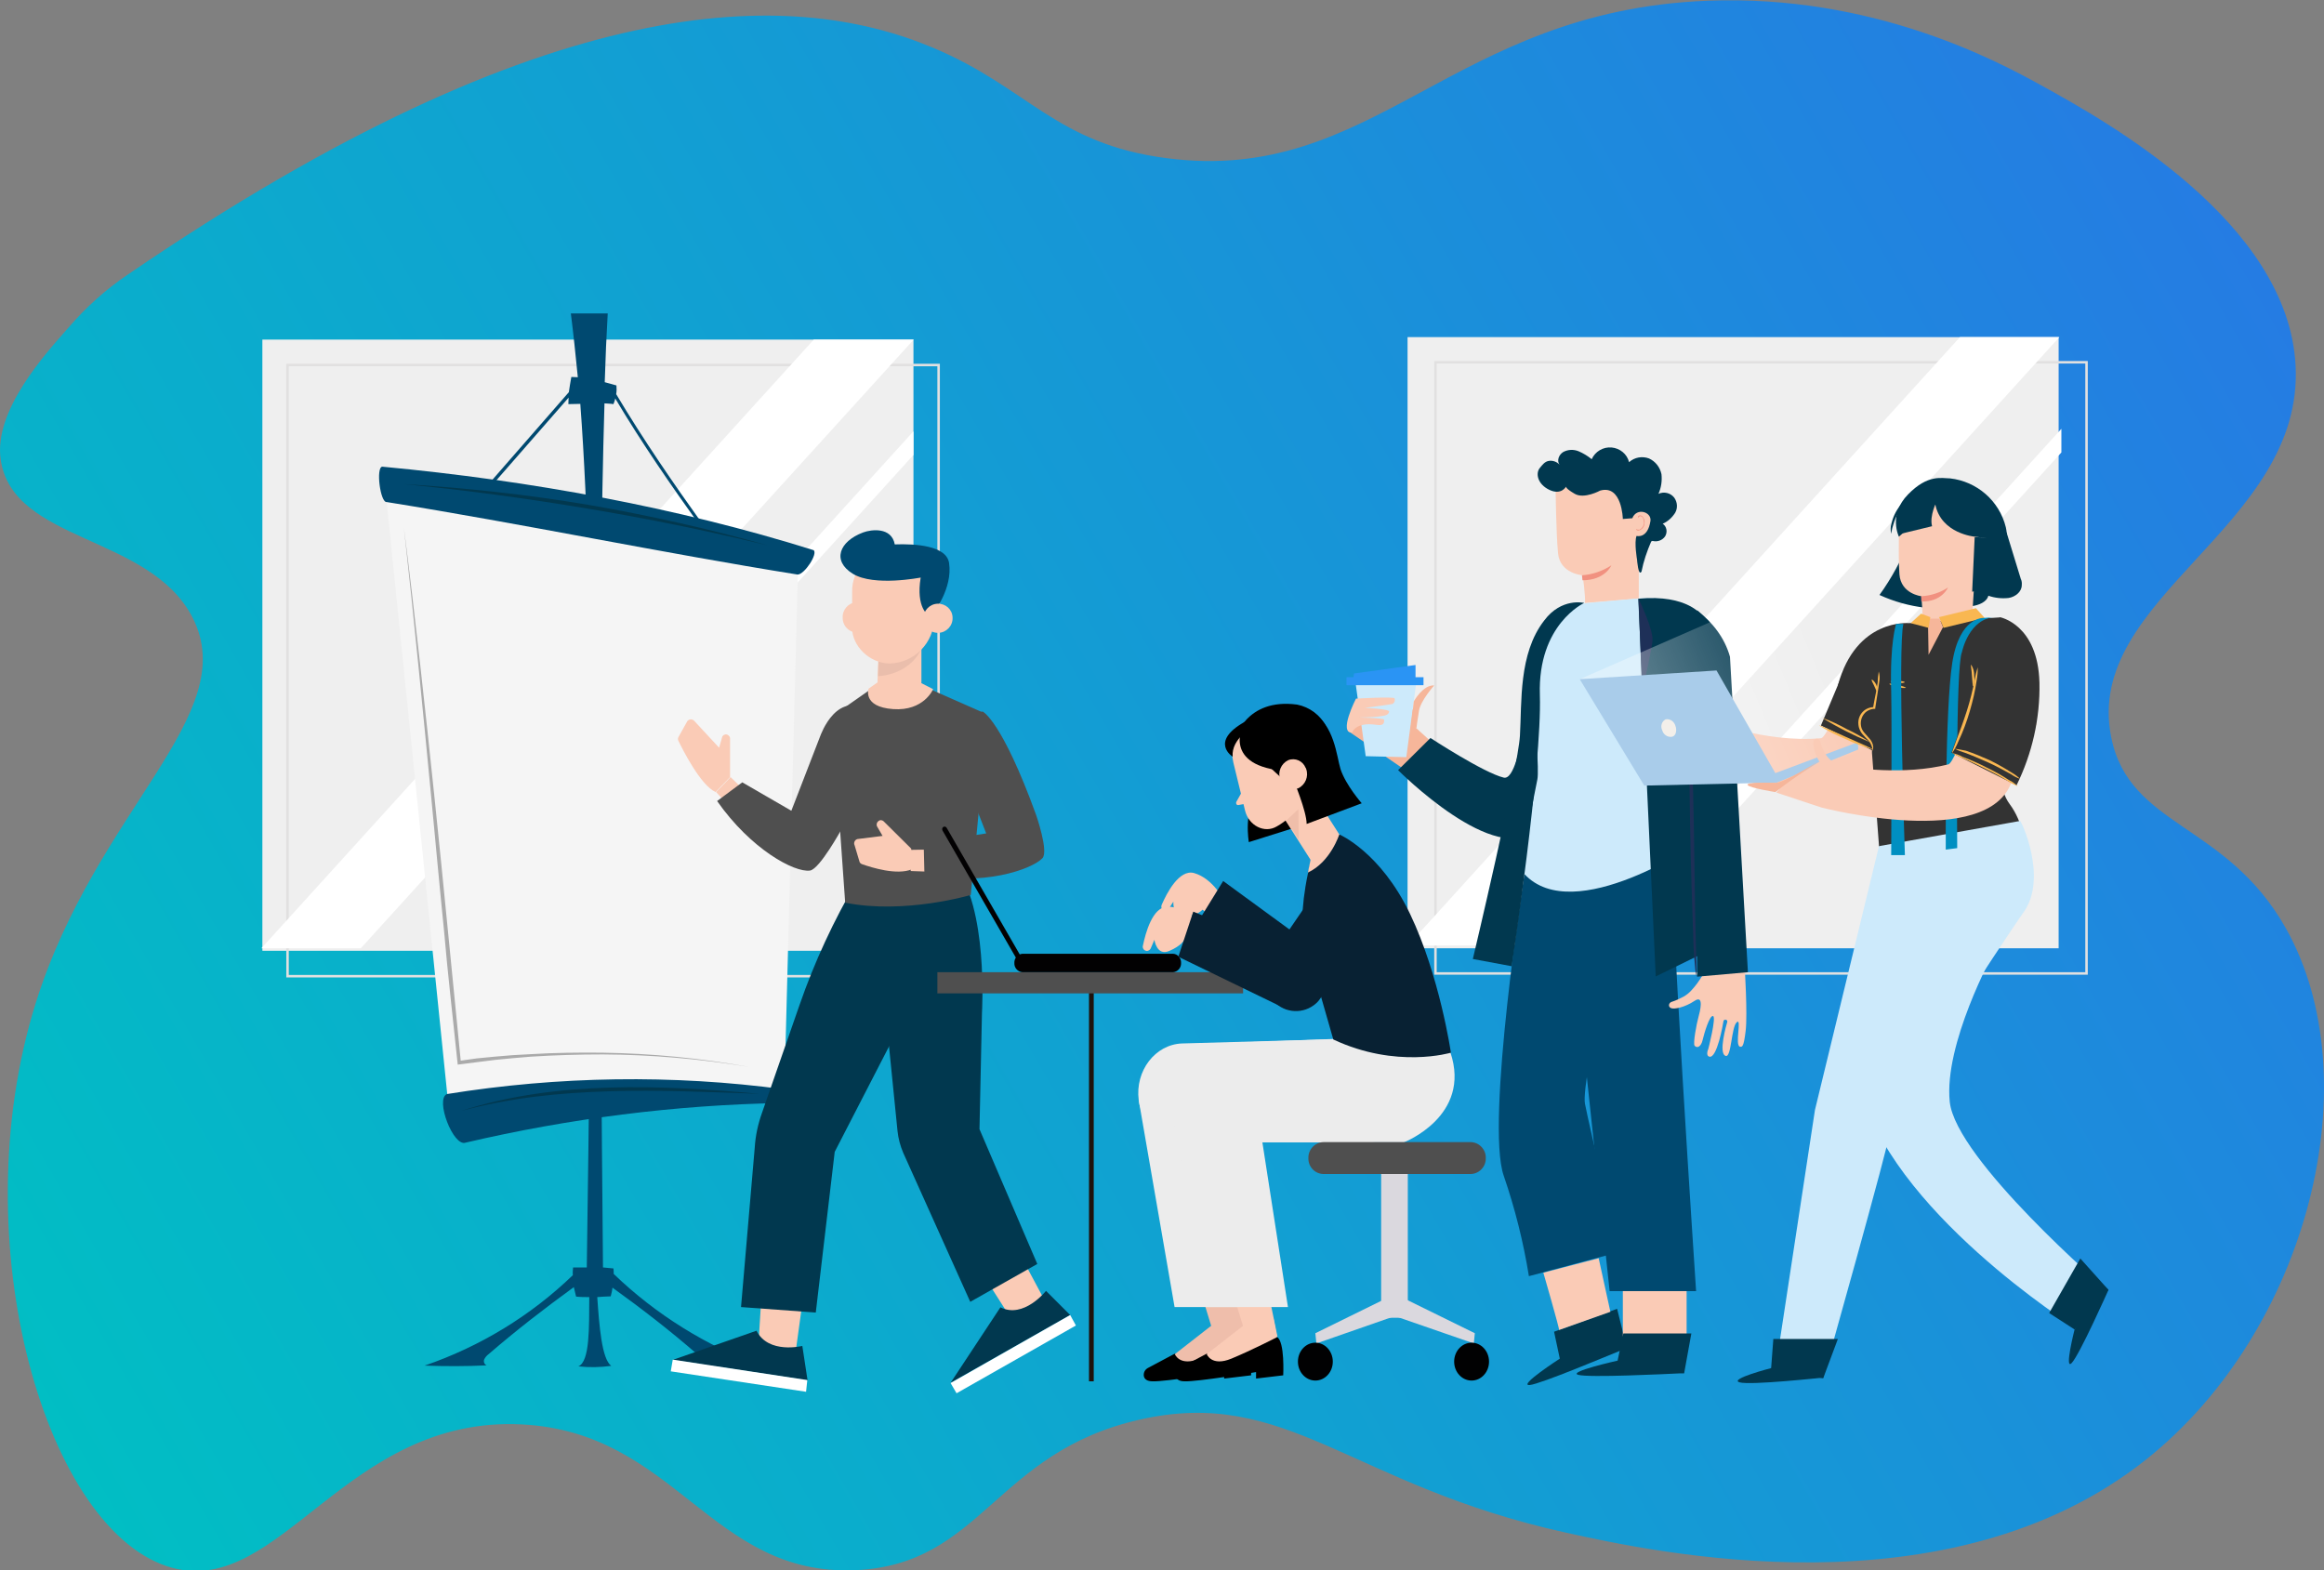 <?xml version="1.0" encoding="utf-8"?>
<!-- Generator: Adobe Illustrator 22.0.1, SVG Export Plug-In . SVG Version: 6.00 Build 0)  -->
<svg version="1.1" id="Layer_1" xmlns="http://www.w3.org/2000/svg" xmlns:xlink="http://www.w3.org/1999/xlink" x="0px" y="0px"
	 viewBox="0 0 932.7 630.2" style="enable-background:new 0 0 932.7 630.2;" xml:space="preserve">
<rect x="0" y="0" width="932.7" height="630.2" fill="#808080" stroke="none"/>
<style type="text/css">
	.st0{fill:url(#SVGID_1_);}
	.st1{fill:#EFEFEF;}
	.st2{fill:none;stroke:#E1E0E0;stroke-miterlimit:10;}
	.st3{fill:#FFFFFF;}
	.st4{fill:#004970;}
	.st5{fill:#F5F5F5;}
	.st6{fill:#AAAAAA;}
	.st7{fill:#01384F;}
	.st8{fill:#FACBB6;}
	.st9{fill:none;stroke:#B66050;stroke-width:0.7;stroke-linecap:round;stroke-linejoin:round;}
	.st10{fill:#4F4F4F;}
	.st11{fill:#4F4F4F;stroke:#2A94F4;stroke-width:0.7;stroke-miterlimit:10;}
	.st12{fill:none;stroke:#2A94F4;stroke-width:0.7;stroke-miterlimit:10;}
	.st13{fill:#EABEAC;}
	.st14{fill:none;stroke:#000000;stroke-width:0.46;stroke-linecap:round;stroke-linejoin:round;}
	.st15{fill:none;stroke:#1F120C;stroke-width:1.91;stroke-miterlimit:10;}
	.st16{fill:#020102;}
	.st17{fill:#ECECEC;}
	.st18{fill:#EFBEAB;}
	.st19{fill:#DAD8DE;}
	.st20{fill:#010102;}
	.st21{fill:#ECA646;}
	.st22{fill:#082133;}
	.st23{fill:#EFBEAA;}
	.st24{fill:none;stroke:#000000;stroke-width:0.48;stroke-linecap:round;stroke-linejoin:round;}
	.st25{fill:#F6B69A;}
	.st26{fill:#CDEAFB;}
	.st27{fill:#2A94F4;}
	.st28{fill:#F19180;}
	.st29{fill:#1E3058;}
	.st30{fill:#333333;}
	.st31{opacity:0.34;fill:url(#SVGID_2_);enable-background:new    ;}
	.st32{fill:#A9CCEA;}
	.st33{fill:#FCD286;}
	.st34{fill:#F9B751;}
	.st35{fill:none;stroke:#FFEBD4;stroke-width:0.1;stroke-miterlimit:10;}
	.st36{fill:#F3EFEA;}
	.st37{fill:#008FC1;}
</style>
<title>group-presentation-5</title>
<g id="Layer_3">
	
		<linearGradient id="SVGID_1_" gradientUnits="userSpaceOnUse" x1="62.782" y1="-127.094" x2="931.81" y2="374.639" gradientTransform="matrix(1 0 0 -1 -32.72 466.19)">
		<stop  offset="0" style="stop-color:#01BEC4"/>
		<stop  offset="1" style="stop-color:#257CE3"/>
	</linearGradient>
	<path class="st0" d="M51.3,110.2C220.7-5.6,317.1-4.9,374.3,19.1c38.5,16.1,49.2,38.6,94,44.4c83.4,10.8,114-59.2,217-63.2
		c66.4-2.6,116.1,24.1,134,34c26.1,14.4,99,54.8,102,112.4c3.4,65-85.4,92.9-74,149.2c7.3,36.2,46,34.1,70,76.5
		c34.4,60.8,9.2,161.5-56,213.4c-79.5,63.2-197.7,37.1-233,29.3c-86.5-19.1-111.8-58.8-171-45.3c-58.1,13.2-63.2,58.2-114,60.4
		c-58.1,2.5-72.1-55.5-134-58.5c-70.2-3.5-96.7,69.1-140,57.6c-50.5-13.4-85-130.5-55-226.6c24.4-77.9,83-115.7,63-154.8
		c-17.1-33.4-72-30-77-63.3c-3-19.8,18.1-42.8,27-52.9C34.4,123.4,42.4,116.2,51.3,110.2z"/>
</g>
<g id="Layer_1_1_">
	<rect x="105.3" y="136.3" class="st1" width="261.3" height="245.3"/>
	<rect x="115.4" y="146.5" class="st2" width="261.3" height="245.3"/>
	<polygon class="st3" points="144.8,380.6 104.9,380.6 326.6,136.3 366.7,136.3 	"/>
	<polygon class="st3" points="366.6,173.1 366.6,182.6 186,381.6 177.4,381.6 	"/>
	<rect x="564.9" y="135.3" class="st1" width="261.3" height="245.3"/>
	<rect x="576.1" y="145.4" class="st2" width="261.3" height="245.3"/>
	<polygon class="st3" points="604.9,379.5 565,379.5 786.6,135.3 826.5,135.3 	"/>
	<polygon class="st3" points="827.3,172.1 827.3,181.6 646.7,380.6 638.1,380.6 	"/>
	<path class="st4" d="M246.3,511.3c0-0.7,0-1.5-0.1-2.2l-4.2-0.4c-1.2-132.1-2-260.2,0.6-346.8c1.2,0.1,2.5,0.1,3.6,0.3
		c0.3-0.8,0.6-1.5,0.7-2.3c10.7,18,22.7,35.3,34.1,51.2l1-0.7c-11.6-16.2-23.8-33.9-34.7-52.2c0.2-1.2,0.2-2.3,0.1-3.5
		c-1.5-0.4-3.1-0.9-4.7-1.3c0.3-9.8,0.7-19,1.2-27.6h-14.8c1,7.9,1.9,16.5,2.8,25.6c-0.9,0-1.8-0.1-2.6-0.1c-0.4,2-0.7,4.1-1,6.1
		l0,0l-32.3,37l1,0.9l31.2-35.7c0,0.9-0.1,1.8-0.1,2.6c1.6,0,3.2-0.1,4.8-0.1c6.4,85.9,4.4,214.6,2.6,346.6H230
		c-0.1,1-0.2,2-0.1,3.1c-16.9,16.3-37.3,28.7-59.5,36.3c8.2,0.3,16.7,0.3,24.9-0.1c-0.9-0.4-1.3-1.4-1-2.3c0.4-0.9,1-1.6,1.8-2.2
		c11-9.5,22.5-18.4,34.2-26.9c0.3,1.3,0.6,2.6,0.9,3.8c1.8,0.2,3.5,0.2,5.3,0.2c-0.1,12,0.3,25.9-4.4,27.8c4.4,0.5,8.8,0.4,13.2-0.2
		c-3.8-2.8-4.8-16.1-5.6-27.6c1.8-0.2,3.5-0.2,5.4-0.3c0.3-1.2,0.6-2.3,0.7-3.5c11.8,8.5,23.3,17.4,34.2,26.9
		c0.8,0.6,1.4,1.3,1.8,2.2c0.3,0.9-0.1,1.9-1,2.3c8.2,0.4,16.7,0.4,24.9,0.2C283.4,540.1,263.2,527.6,246.3,511.3z"/>
	<path class="st5" d="M155.2,201.5l24.3,237.7l135.3-1.9l5.4-206.8C265.9,217,210.8,207.3,155.2,201.5z"/>
	<path class="st4" d="M326.5,220.8c1.9,1.3-3.6,9.8-6.4,9.8c-55-8.8-110-20.3-164.9-29.1c-2.6,0.3-4.4-13.9-1.8-14.2
		C213.1,192.9,271.9,203.7,326.5,220.8z M186.9,458.6c41.5-9.7,84-15.1,126.6-15.9c1.9,0,2.8-5.1,1.2-5.5
		c-44.9-6-90.5-5.3-135.3,1.9C174.5,441,181.9,460.5,186.9,458.6z"/>
	<path class="st6" d="M300.5,428.2c-19.4-3.2-39-4.9-58.6-5c-9.6,0-19.3,0.3-28.8,0.9l-7.2,0.6l-7.2,0.7l-7.2,0.9l-7.8,1
		c-1-9.1-1.9-18.1-2.9-27.2s-1.8-17.7-2.6-26.6c-1.8-17.7-3.4-35.4-5.1-53.2c-3.4-35.5-6.9-71.5-11-108.5c4.7,37,8.6,73,12.3,108.5
		s7,70.3,10.5,105.4l6.4-0.9l7.2-0.7l7.2-0.6l7.2-0.4c9.6-0.6,19.3-0.7,28.9-0.6C261.5,422.8,281.1,424.7,300.5,428.2z"/>
	<path class="st7" d="M308.1,218.9c-24.7-6-48.5-10.8-72.5-14.8s-48-7.3-73.4-9.8c24.7,1.5,49.4,4.2,73.8,8.3
		C260.3,206.8,284.4,212.2,308.1,218.9z"/>
	<path class="st7" d="M304.8,439c-20.8-0.7-40.5-1.6-60.3-1s-39.5,2.5-59.5,7.9c19.9-6.4,39.9-8.8,59.7-9.4S284.3,437.2,304.8,439z"
		/>
	<polygon class="st8" points="304.3,541.1 306.8,500.5 324.3,506.4 318.6,547.8 303.6,542.5 	"/>
	<path class="st7" d="M322,540.2c0,0-13.6,3.4-18.4-6.1l-33.6,11.7l54.1,8.2L322,540.2z"/>
	<polygon class="st3" points="269.2,550.4 323.5,558.6 324,553.9 270,545.7 	"/>
	<path class="st7" d="M344.8,351l-0.9,2.6c-9.3,15.8-17,32.4-23,49.7l-15.1,43.4c-1.6,4.5-2.6,9.1-2.9,13.9l-5.5,64l30,2.2l7.6-64.5
		l35.4-68.7l-1.9-40.2L344.8,351z"/>
	<polygon class="st8" points="406.2,529.9 384.6,496 402,489.7 421.6,526.3 406.5,531.5 	"/>
	<path class="st7" d="M419.8,518.1c0,0-8.9,11.3-18.3,6.6l-20,30.3l48-27.2L419.8,518.1z"/>
	<polygon class="st3" points="383.9,559.2 431.8,532 429.5,527.8 381.5,555.1 	"/>
	<path class="st7" d="M353.7,389.2l6.5,64.7c0.3,3,1.1,6,2.3,8.8l26.9,59.8l26.9-15.2l-23.2-54.1l1-46.8c0,0,2.6-42.7-11.1-58.9
		l-25.8,4.2L353.7,389.2z"/>
	<polygon class="st8" points="293.2,311.9 305.9,324.2 300.8,332.5 287.4,317.9 	"/>
	<path class="st8" d="M293,311.9v-15.5c0-0.8-0.6-1.4-1.3-1.6l0,0c-0.8-0.2-1.7,0.3-1.9,1.1l0,0l-1.2,4.2l-10-10.8
		c-0.7-0.7-1.8-0.8-2.5-0.1c-0.2,0.1-0.3,0.3-0.4,0.5l-3.4,6.1c-0.3,0.5-0.3,1.1,0,1.6c1.8,3.7,8.9,17.8,14.9,20.5L293,311.9z"/>
	<path class="st9" d="M281.4,308.4"/>
	<path class="st9" d="M285.6,300.2"/>
	<path class="st10" d="M350.5,286.3c0,0,3.4,7.6-12.7,46.4c0,0-8.8,16.1-12.7,16.7c-6.3,0.9-23.8-8.6-37.3-27.9l10.1-7.5l19.7,11.4
		l11.6-30C329.3,295.3,336,275.4,350.5,286.3z"/>
	<path class="st11" d="M322,334.2"/>
	<path class="st11" d="M317.8,325.2"/>
	<path class="st10" d="M366.9,273.8l26.5,11.7c1.8,0.9,3,2.8,2.8,4.8l-6.6,68.9c0,0-26.6,7.9-50.4,3.1l-5-70.9
		c-0.3-2.1,0.4-4.2,2-5.5l17-11.9L366.9,273.8z"/>
	<path class="st12" d="M337.6,332.7"/>
	<path class="st12" d="M339,291.8"/>
	<polygon class="st8" points="365.4,341.1 383,340.8 385.4,350.3 365.5,349.6 	"/>
	<path class="st8" d="M365.7,340.6l-11.1-11c-0.6-0.5-1.4-0.6-2-0.1l0,0c-0.7,0.5-1,1.4-0.6,2.2l2.2,3.8l-9.6,1.2
		c-1,0-1.8,0.8-1.8,1.8c0,0.2,0,0.4,0.1,0.5l2,6.7c0.1,0.6,0.6,1,1.2,1.2c3.8,1.3,13.8,4.5,19.9,2L365.7,340.6z"/>
	<path class="st10" d="M394.4,285.6c0,0,7.6,3.4,21.4,41.4c0,0,5.1,14.6,2.6,17.4c-4.1,4.5-24.6,11.7-47.4,6.3l-0.3-12.4l25.1-3.8
		l-11.3-29C384.6,305.6,376.4,286.9,394.4,285.6z"/>
	<path class="st11" d="M395.8,334.5"/>
	<path class="st11" d="M388.7,353.3"/>
	<path class="st8" d="M349.9,247.6c0.2,3.2-2.2,6-5.4,6.3h-0.2c-3.3,0.1-6.1-2.5-6.1-5.9c-0.2-3.2,2.2-6,5.4-6.3h0.2
		C347.1,241.7,349.8,244.3,349.9,247.6z"/>
	<path class="st8" d="M352.6,261.9l-0.4,11c-0.1,5.1,2.8,7.9,7.6,7.9l0,0c4.1,0.1,10.1-2.8,10-7.2v-18.3L352.6,261.9z"/>
	<path class="st13" d="M352.4,271.4c0,0,14.3-0.3,18.3-13.5c1.3-4.1-18,2.3-18,2.3L352.4,271.4z"/>
	<path class="st8" d="M357,266.3L357,266.3c-8.2-0.1-15-7.2-15-14.1v-14.7c-0.2-8.6,6.5-15.8,15.1-16.3l0,0
		c8.7-0.4,17.5,6.5,17.9,15.4l-0.1,11.5C374.9,258,366.9,266.1,357,266.3z"/>
	<path class="st14" d="M356.5,254.6"/>
	<path class="st14" d="M349.5,254"/>
	<path class="st4" d="M346.4,213.7c3.2-1.2,11.4-2.3,12.7,4.8c8-0.3,20.8,0.4,21.8,7.5c1.5,10.2-6.3,20-6.3,20l-2,0.9
		c0,0-5.1-2.9-3.1-15.1c0,0-18.7,3.7-27.2-1.5S336.8,217.3,346.4,213.7z"/>
	<path class="st8" d="M382.3,248c0.1,3.2-2.5,5.9-5.7,6c-3.2,0.1-5.9-2.5-6-5.7c-0.1-3.2,2.5-5.9,5.7-6c3.2-0.1,5.9,2.3,6,5.5
		c0,0,0,0,0,0V248z"/>
	<path class="st8" d="M353,273.3l-4.4,3.1c0,0-2.6,7.3,9.8,8.2s16.1-8,16.1-8l-8.8-4.5L353,273.3z"/>
	<line class="st15" x1="438" y1="394.4" x2="438" y2="554.4"/>
	<rect x="376.2" y="390.2" class="st10" width="122.7" height="8.5"/>
	<path class="st16" d="M410.3,390.2h60.5c1.9-0.2,3.3-1.8,3.2-3.7l0,0c0.1-1.9-1.3-3.6-3.2-3.7h-60.5c-1.9,0.2-3.3,1.8-3.2,3.7l0,0
		C407,388.4,408.4,390,410.3,390.2z"/>
	<path class="st16" d="M409.9,387.1c0.2,0,0.3,0,0.4-0.2c0.5-0.3,0.6-1,0.3-1.5l-30.7-53.2c-0.3-0.4-0.8-0.6-1.3-0.3c0,0,0,0,0,0
		l0,0c-0.5,0.3-0.6,1-0.3,1.5l30.7,53.2C409.2,387,409.5,387.1,409.9,387.1z"/>
	<path class="st17" d="M538.1,417l-63.7,1.8c-10.8,0.4-18.9,11-17.4,22.7l0,0c1.3,9.7,9.1,17,18,17h75.9c0,0,27.3-10.5,18.7-36.1
		L538.1,417z"/>
	<path d="M471.3,543.4l-10.7,5.7c-1.2,0.7-1.8,2-1.5,3.4c0.3,1,1.2,1.9,3.5,1.9c5.3,0.2,28.7-3.7,28.7-3.7v2.6l10.8-1.3
		c0,0,0.7-13.5-2.5-15.4L471.3,543.4z"/>
	<path class="st18" d="M488.8,530l-17.3,13.5c0,0,1.9,5.1,10,1.8c8.1-3.4,18.3-8.6,18.3-8.6l-1.5-8L488.8,530z"/>
	<polygon class="st18" points="500.1,536.5 489.7,485.9 472.5,487.7 486.9,534.8 	"/>
	<polygon class="st17" points="457,441.5 471.4,524.6 504.3,524.6 491.6,442.8 	"/>
	<path class="st17" d="M535,417l-48.1,1.8c-10.8,0.4-18.9,11-17.4,22.7l0,0c1.3,9.7,9.1,17,18,17h75.9c0,0,27.3-10.5,18.7-36.1
		L535,417z"/>
	<path d="M484.1,543.4l-10.7,5.7c-1.2,0.7-1.8,2-1.5,3.4c0.3,1,1.2,1.9,3.5,1.9c5.3,0.2,28.7-3.7,28.7-3.7v2.6L515,552
		c0,0,0.7-13.5-2.5-15.4L484.1,543.4z"/>
	<path class="st8" d="M501.6,530l-17.3,13.5c0,0,1.9,5.1,9.9,1.8s18.3-8.6,18.3-8.6l-1.5-8L501.6,530z"/>
	<polygon class="st8" points="512.7,536.5 502.3,485.9 485,487.7 499.7,534.8 	"/>
	<polygon class="st17" points="469.7,441.5 484,524.6 516.9,524.6 504.2,442.8 	"/>
	<rect x="554.3" y="467" class="st19" width="10.7" height="61.9"/>
	<polygon class="st19" points="562.4,520.6 591.9,535.1 591.5,539.2 560.6,528.5 	"/>
	<polygon class="st19" points="557.4,520.6 527.9,535.1 528.3,539.2 559,528.5 	"/>
	<ellipse class="st20" cx="590.6" cy="546.5" rx="7" ry="7.6"/>
	<ellipse class="st20" cx="527.9" cy="546.5" rx="7" ry="7.6"/>
	<path class="st10" d="M531.1,471.2h59.2c3.4-0.1,6.1-3,6-6.4c0,0,0,0,0,0l0,0c0.1-3.4-2.6-6.3-6-6.4c0,0,0,0,0,0h-59.2
		c-3.4,0.1-6.1,3-6,6.4c0,0,0,0,0,0l0,0C525,468.2,527.6,471.1,531.1,471.2C531.1,471.2,531.1,471.2,531.1,471.2L531.1,471.2z"/>
	<path class="st21" d="M538.6,342.9l-25.3,37c-3.8,5.6-3.3,13,1.3,18l0,0c4.5,4.8,12,5.1,16.9,0.7c0,0,0,0,0,0
		c0.8-0.7,1.4-1.5,2-2.4l22.7-33.2L538.6,342.9z"/>
	<path class="st8" d="M491.5,361.8c0,0-4.5-9.2-12.3-11.4c-6-1.6-11,8.2-12.9,12.6c-0.5,1-0.1,2.1,0.9,2.6h0.1l0,0
		c0.6,0.1,1.2-0.1,1.6-0.6l2-3.1c0,0-0.4,6.6,4.8,6s6.9-2.8,6.9-2.8l5.8,4.4L491.5,361.8z"/>
	<polygon class="st22" points="527.7,380.5 490.9,353.6 481.1,369.5 519.1,401.3 	"/>
	<path class="st22" d="M537.5,334.9c0,0,16.5,7,28.4,31.9s16.4,55.7,16.4,55.7s-21.9,6.6-47.2-5.3l-8.9-31c0,0-7.9-9.9,0-41.1
		L537.5,334.9z"/>
	<path class="st8" d="M482.8,371.7c0,0-6.3-7.8-14.2-7.8c-6.1,0-8.9,10.8-9.9,15.6c-0.3,0.9,0.3,1.9,1.2,2.1c0,0,0,0,0,0l0.4,0.1
		l0,0c0.6-0.1,1.2-0.4,1.5-1l1.5-3.5c0,0,0.9,6.6,5.9,4.5s6.1-4.5,6.1-4.5l6.6,2.6L482.8,371.7z"/>
	<polygon class="st22" points="520.6,382.9 478.9,365.9 472.9,384 516.6,405.2 	"/>
	<path class="st22" d="M535.3,347L510,384c-3.8,5.6-3.3,13,1.3,18l0,0c4.5,4.8,12,5.1,16.9,0.7c0.8-0.7,1.4-1.5,2-2.4l22.7-33.2
		L535.3,347z"/>
	<path d="M516,317.9l-11.1,0.4c-6,6.7-3.7,19.7-3.7,19.7l18.1-5.7L516,317.9z"/>
	<polygon class="st8" points="514.7,327.4 526.1,345.3 537.5,334.9 520.9,308.9 	"/>
	<polygon class="st23" points="521.2,336.9 521.1,324.8 516.2,329.3 	"/>
	<path class="st8" d="M500.1,291.2c0,0-7.6,4-5.1,14.9c0,0,1.9,7.9,4.7,19.3c1.5,6,7.8,9.2,12.7,6.3c3.6-2,6.6-4.8,8.9-8.2l3.4-6.1
		c7.3-16.4-8-34.1-23.4-26.8C500.9,290.9,500.5,291.1,500.1,291.2z"/>
	<path class="st8" d="M498.9,317l-2.7,4.8c-0.3,0.7,0.1,1.5,0.9,1.3l3.7-0.7L498.9,317z"/>
	<path class="st24" d="M503.2,323.5"/>
	<path class="st24" d="M500.4,325.5"/>
	<path d="M515.9,307.3c0,0-2.3-27.6-20.3-10.5c0,0,4.2-16.8,25-14c5,1,9.3,4.2,11.6,8.8c3.1,6.9,1,14.2-1.9,27.5l-9.4-6.6
		C519.4,310.5,517.7,308.8,515.9,307.3z"/>
	<path d="M520.6,297.5l-1.3,12.1c-29.2-0.7-20.6-18.1-20.6-18.1S518.4,277.7,520.6,297.5z"/>
	<polygon points="508.4,306.8 513.8,311.8 516.6,303.2 	"/>
	<path d="M502.9,291.8c0,0-8.8,4.5-8.2,11.9c0,0-9.4-5.9,4.7-13.9C507.7,285,502.9,291.8,502.9,291.8z"/>
	<path d="M519.1,313c0,0,5.3,12.6,5.3,17.7l22.1-8.3c0,0-6.4-7.3-8.5-13.7c-1.6-5.1-2.3-17.8-12-23.5l0.4,16.8L519.1,313z"/>
	<path class="st8" d="M524.2,308.6c1.1,3-0.3,6.4-3.2,7.8c-2.9,1-6.1-0.4-7.1-3.3c0,0,0,0,0,0c0-0.1-0.1-0.1-0.1-0.2
		c-1.1-3,0.3-6.4,3.2-7.8c2.8-1.1,5.9,0.3,7,3.1C524.1,308.3,524.2,308.4,524.2,308.6z"/>
	<path class="st24" d="M519.5,307.8"/>
	<path class="st24" d="M517.2,312.7"/>
	<path class="st8" d="M537.5,334.9c0,0-3.5,11.1-12.6,15.3l2.6-12.4L537.5,334.9z"/>
	<path class="st25" d="M557.8,279.5l9.7,5.6l-0.7,5.7l7.6,6.9l-10.1,11.6l-23.4-16c0,0,6.3-19.9,7.8-19.5
		C550.1,274.5,557.8,279.5,557.8,279.5z"/>
	<polygon class="st26" points="544,273.9 548.1,303.5 564.4,303.9 568.4,273.9 	"/>
	<polyline class="st27" points="540.4,275 571.3,275 571.3,271.8 568.1,271.8 568.1,266.9 543.4,270.3 543.2,271.8 540.4,271.8 
		540.4,275 	"/>
	<path class="st8" d="M542.7,294c-5.7,0.4,1.5-13.6,1.5-13.6s15.3-0.9,15.5-0.1c0.3,0.9-0.1,2-1.1,2.3c0,0,0,0,0,0h-0.1
		c-1.2,0.3-10.8,1.5-10.8,1.5s9.9,0.4,9.8,1.5c-0.3,1.5-1.5,1.6-4.4,2c-2.5,0.3-8,0.4-8,0.4s10.5,0.1,10.4,0.9s0.4,2.6-3.2,2
		C543.8,289.7,542.7,294,542.7,294z"/>
	<path class="st25" d="M567.4,281.5c0,0,3.7-6.7,8.2-6.4c0,0-5.4,6-6.1,10.1c-0.7,4.1-1,6.9-1,6.9h-2.3L567.4,281.5z"/>
	<path class="st4" d="M611.8,350.8c0,0-15.7,99.9-8.3,121.1c4.5,13.1,7.9,26.6,10.1,40.3l36.3-9.7c0,0-12-50-13.8-59.5
		s16.8-87.6,16.8-87.6L611.8,350.8z"/>
	<path class="st4" d="M628.9,357.6L646,518.2h34.7c0,0-11.3-169.9-9.2-171.4C673.5,345.4,628.9,357.6,628.9,357.6z"/>
	<path class="st7" d="M615.2,260.2c0,0-3.7,53.8-11.7,51.9c-8-1.9-29.4-15.9-29.4-15.9l-13,12.9c0,0,39.6,39.9,55.9,23.5
		C633.4,316.3,615.2,260.2,615.2,260.2z"/>
	<path class="st7" d="M626,545.3l-2.3-10.8l25.3-9.2l4,16.1l-1.5,0.2c-5.7,2.3-33.2,13.9-37.6,14.3C609,556.3,626,545.3,626,545.3z"
		/>
	<path class="st8" d="M686.1,387.7l-2.8,3.7c-1.3,2.2-2.8,4.3-4.5,6.1c-0.9,1-1.9,1.8-3.1,2.5c-1.5,0.8-3,1.5-4.5,2
		c-1.5,0.3-1.9,2-0.6,2.6c1.3,0.6,5.6-0.3,9.5-2.9c3.9-2.6,2.2,4.2,1.5,6.7c-0.7,2.5-2.2,10.4-1.5,11.3c1,1.2,2.6,0.4,3.2-2.2
		s2.8-10.1,4.2-9.7s-1.9,13.2-1.9,13.2s-1.2,2.6,0.4,3.1c3.1,0.9,5.5-13,5.7-14.3c0.2-0.9,1.8-0.6,1.5,0.4c-0.3,1-3.7,12.7-0.6,13.6
		c2.3,0.7,2.2-11.4,4.4-13.5c2.2-2-0.9,9.2,1.3,9.8c0.9,0.1,1.5,0.3,2.3-6.4s-0.4-25.7-0.4-25.7l-14.8,0.1"/>
	<path class="st8" d="M636.1,242c0.3-2.2-0.9-11.1-0.9-11.1s-9.1-0.6-9.9-8.8s-1-26.9-1-26.9l16.2-7.8l18.6,12l4.2,8.9l-5.6,21.2
		v10.7L636.1,242z"/>
	<path class="st28" d="M634.9,230.9c4.2-0.3,8.3-1.7,11.8-4c0,0-2.5,6-11.6,6L634.9,230.9z"/>
	<path class="st7" d="M662.7,217.3c-1.7,3.9-3.1,8-3.9,12.1c-1.3,2.2-1.8-4.8-1.8-4.8s-1.2-6.9-0.2-9.5c0,0,4.5,1.3,5.6-6.1
		c0.4-3.6-5.6-5.4-7.3-1l-3.8,0.3c0,0-0.3-13.9-9.1-11.4c0,0-6.4,3.5-10.2,1.3c-3.8-2.2-3.5-2.9-3.5-2.9s-1.9,3.6-6.7,1.3
		s-5.6-6.7-3.8-8.8c1-1.2,1.9-2.5,3.5-2.8c1.6-0.3,3.3,0.3,4.4,1.5c-1.2-1.6-0.3-4,1.5-5.1c1.9-1,4.1-1.1,6.1-0.3
		c1.9,0.8,3.7,1.9,5.3,3.2c1.4-3.1,4.6-5,8-4.7c3.3,0.3,6.2,2.6,7,5.9c2.2-2,5.3-2.5,8-1.5c2.6,1.2,4.4,3.5,5,6.3
		c0.3,2.7-0.1,5.4-1.2,7.9c2.2-1,4.8-0.4,6.3,1.5c1.3,1.8,1.5,4.2,0.4,6.1c-1.2,1.9-2.9,3.5-5,4.4c1.6,1.1,2,3.3,1,5
		c-1.1,1.7-3.2,2.4-5.1,1.9"/>
	<path class="st28" d="M656.7,212.4c0.1,0.1,0.2,0.1,0.3,0.1c0.1,0.1,0.6,0.1,1,0.1c1-0.5,1.7-1.5,1.8-2.6c0-0.6-0.1-1.2-0.3-1.8
		c-0.1-0.4-0.4-0.8-0.9-1c-0.3-0.1-0.7,0-0.9,0.3c-0.1,0.1-0.1,0.2-0.2,0.3c-0.1-0.1-0.2-0.3-0.1-0.4c0-0.1,0.1-0.3,0.3-0.4
		c0.2-0.1,0.5-0.2,0.7-0.1c0.6,0,1,0.6,1.3,1.2c0.3,0.6,0.4,1.3,0.3,1.9c0,1.3-0.9,2.5-2.2,2.9c-0.4,0.1-0.8,0-1.2-0.3L656.7,212.4z
		"/>
	<path class="st26" d="M693.8,263.4c0,0-6.1-25.9-36.3-23.2l-27.5,2.5c0,0-18.9,7.2-16.2,27.6s3.9,39,3.2,42.5s-7.3,35.7-5.3,37.9
		c19.9,21.8,70.5-13,70.5-13L693.8,263.4z"/>
	<path class="st7" d="M657.5,240.3l7,151.6l20.9-10.2l-2.2-134.5C683.1,247.2,677.6,238.4,657.5,240.3z"/>
	<path class="st7" d="M701.5,390.2l-7.2-126.6c-2.2-7.8-7-13.7-13.2-18.7v147.1L701.5,390.2z"/>
	<path class="st7" d="M635.8,242c0,0-18.7,8.5-17.8,36.9c0.9,28.4-11.3,108.9-11.3,108.9l-15.6-2.9c0,0,18.1-76.2,18.9-89.6
		s-0.6-32.9,9.7-46.2C626.7,239.7,635.8,242,635.8,242z"/>
	<path class="st29" d="M657.6,240.3c0,0,6.1,12.4,5.6,17.1c-0.6,4.7-2.8,14.2-2.8,14.2s4.5,2.5,4.2,4.7c-0.3,2.2-4.7,24.1-4.7,24.1
		L657.6,240.3z"/>
	<path class="st29" d="M677.3,271.2c0.3,1.5,0.5,3.1,0.6,4.7c0.3,3.1,0.6,7.5,0.7,12.9c0.4,11,0.9,26,1.2,42.7
		c0.3,16.7,0.4,31.7,0.7,42.7c0.2,5.4,0.2,9.8,0.3,12.9c0.1,1.6,0.1,3.1,0,4.7c-0.3-1.5-0.5-3.1-0.6-4.7c-0.3-3.1-0.6-7.5-0.7-12.9
		c-0.4-11-0.9-26-1.2-42.7c-0.3-16.7-0.4-31.7-0.7-42.7c-0.2-5.4-0.2-9.8-0.3-12.9C677.1,274.3,677.1,272.7,677.3,271.2z"/>
	<path class="st8" d="M625.7,533.8c0.3-0.2-6.3-23-6.3-23l22.2-5.8l4.7,21.5L625.7,533.8z"/>
	<rect x="651.3" y="518.2" class="st8" width="25.6" height="18.1"/>
	<path class="st7" d="M649.2,546.1l2.3-10.9h27.3l-2.9,16h-1.5c-6.3,0.3-36.7,1.8-41,0.6C629,550.6,649.2,546.1,649.2,546.1z"/>
	<path class="st7" d="M805.3,213.7c1.9,6.1,3.8,12.4,5.7,18.6c0.4,0.8,0.5,1.7,0.4,2.6c0,2.6-2.6,4.7-5.3,5.1
		c-2.7,0.3-5.5,0-8.1-0.9c-0.7,2.6-3.9,3.8-6.7,4.2c-12.5,2.3-25.4,0.8-37-4.5c4.9-6.8,8.9-14.2,12-22.1l29.3,1.3
		c1.7,0.2,3.5,0.1,5.1-0.4c1.7-0.5,2.9-1.9,3.2-3.7"/>
	<path class="st28" d="M691.9,295.4l-2.9-3.2c-1.8-1.6-3.5-3.3-5-5.3c-0.8-1-1.3-2.1-1.8-3.2c-0.5-1.4-0.9-2.9-1-4.4
		c0-0.8-0.7-1.5-1.5-1.5c0,0,0,0,0,0c-0.4,0-0.7,0.2-1,0.4c-0.7,1-1,4.7,0.7,8.8s-4.5,0.9-6.9-0.3s-9.7-4.2-10.7-4
		c-1.3,0.6-0.9,2.2,1.5,3.2c2.3,1,9.2,4.8,8.5,6s-12.4-4.9-12.4-4.9s-2.3-1.6-3.1-0.3c-1.5,2.3,11.5,7.8,12.7,8.3
		c0.9,0.3,0.1,1.6-0.7,1.2s-11.6-6.1-13.2-3.8c-1.2,1.9,10.7,4.5,12.1,6.9c1.5,2.3-8.8-2.9-9.8-1.2c-0.4,0.7-0.6,1.2,5.7,3.5
		c6.6,2.3,25.2,5.7,25.2,5.7l3.1-12.4"/>
	<path class="st8" d="M744.7,266.2c0,0-10.7,29.8-13.9,30.1c-22.4,2-46.8-7.5-46.8-7.5l-6.1,16.8c0,0,63.6,27.5,77.2,1
		c14.5-28.2,13.8-32.6,13.8-32.6L744.7,266.2z"/>
	<path class="st26" d="M746.2,434.8c11.4,50.6,86.3,97.8,86.3,97.8l12.7-15.2c0,0-60.3-52-62.7-75.2s17.4-59.4,17.4-59.4l-20.8-8.5
		L746.2,434.8z"/>
	<path class="st8" d="M771.5,250.1c0.4-2-0.4-10.8-0.4-10.8s-8.2-0.9-8.8-8.8c-0.6-7.9,0-26.2,0-26.2l15.1-7.1l16.5,12.1l-2.5,39.6
		L771.5,250.1z"/>
	<path class="st7" d="M792.5,215.4c0,0-13.5-1.2-15.8-13l-14.6,13c0,0-4.4-8.8,3.7-17c8-8.2,13.6-6.4,16.8-6.4
		c10.8,1.2,19.8,9,22.4,19.6c0.3,1.2,0.6,4.1,0.7,5.5L792.5,215.4z"/>
	<path class="st28" d="M771,239.3c3.9-0.2,7.6-1.4,10.8-3.5c0,0-2.5,5.9-10.7,5.6L771,239.3z"/>
	<path class="st30" d="M754.1,339.4c0.1,2.3,0.4,4.5,1,6.7l57.9,16.2c0,0,4.1-25.4-6.4-39.5c-4.8-6.4-3.8-15.6-1.8-23.4l6.9-26.6
		l-9.1-25l-36.5,2.3c0,0-21.2-2-28.5,25l13.6,19.7l0.1,7.5L754.1,339.4z"/>
	<path class="st26" d="M810.7,329.5c0.6,0,11.1,22.8,1.6,36.4c-0.9,1.3-3.1,4.4-6,8.8c-14,20.9-46.1,70-47.2,77.2
		c-1.3,8.6-27.2,100.3-27.2,100.3l-19.3-2.9l15.8-103.8l25.7-105.9L810.7,329.5z"/>
	<path class="st7" d="M777.2,201.4c0,0-2.9,5.6-1.8,9.8l-13.2,3.2C762.3,214.5,759.3,198.5,777.2,201.4z"/>
	<path class="st7" d="M805.8,216c0,0,1.6,18.3-14.3,21.5l1-21.9L805.8,216z"/>
	
		<linearGradient id="SVGID_2_" gradientUnits="userSpaceOnUse" x1="1056.075" y1="451.837" x2="987.245" y2="474.887" gradientTransform="matrix(-1 7.000000e-02 -7.000000e-02 -1 1756.55 674.43)">
		<stop  offset="0" style="stop-color:#FFFFFF"/>
		<stop  offset="0.23" style="stop-color:#FFFFFF;stop-opacity:0.77"/>
		<stop  offset="1" style="stop-color:#FFFFFF;stop-opacity:0"/>
	</linearGradient>
	<polygon class="st31" points="770.8,294.7 723.2,233.6 634,272.6 670,305.9 710.7,312.4 	"/>
	<polygon class="st32" points="745.8,300.8 713.1,314.1 659.9,315.3 634,272.6 688.9,269.1 712.5,310.3 745.6,297.9 	"/>
	<path class="st33" d="M802.6,247.7"/>
	<polygon class="st30" points="739.9,269.5 730.8,291.2 751.3,301.1 753.2,282.1 	"/>
	<polygon class="st34" points="796.5,248 793,244.1 778.2,247.7 780,252 	"/>
	<polyline class="st25" points="779.8,251.7 774,262.8 773.8,251.7 774.4,248.3 778.4,248.3 779.8,251.7 	"/>
	<polygon class="st34" points="774,252 774.7,247.7 771,246.3 766.8,250.1 	"/>
	<path class="st35" d="M747.8,292.8"/>
	<path class="st34" d="M751.5,301.3c0.2-0.5,0.3-1,0.3-1.5c-0.1-1.4-0.8-2.7-1.8-3.7c-1-1.3-2.8-2.6-3.1-4.7
		c-0.2-1.1-0.1-2.2,0.3-3.3c0.4-1,1.1-2,2-2.6c0.9-0.6,2-1,3.1-1h0.3v-0.3c0.6-4.1,1.3-7.9,1.6-10.5c0.3-1.4,0.2-2.9-0.2-4.2
		c-0.2,1.4-0.4,2.8-0.4,4.2c-0.3,2.6-1.2,6.3-1.9,10.5l0.4-0.4c-3.5,0-6.3,2.8-6.3,6.3c0,0,0,0,0,0.1c0,0.5,0.1,1.1,0.2,1.6
		c0.3,1.1,0.8,2.1,1.5,2.9c0.7,0.7,1.3,1.5,1.9,2c0.9,0.9,1.6,2,1.9,3.2C751.6,300.7,751.3,301.3,751.5,301.3z"/>
	<path class="st34" d="M751.2,272.8c-0.2,0.1,0.3,1.2,0.9,2.3c0.6,1.2,0.9,2.3,1.2,2.3c0.3,0,0.3-1.3-0.3-2.6
		S751.3,272.6,751.2,272.8z"/>
	<path class="st34" d="M730.1,291.2c3.3,2.1,6.9,3.9,10.5,5.4c3.6,1.7,7.2,3.1,11,4.2c0.1-0.3-4.7-2.3-10.7-5S730.3,291,730.1,291.2
		z"/>
	<path class="st34" d="M731.3,288.1c6.1,3.8,12.5,7,19.2,9.8c-3-2-6.1-3.8-9.4-5.3C737.9,290.8,734.7,289.3,731.3,288.1z"/>
	<path class="st34" d="M758.8,273.5c0,0.3,1.2,0.4,2.8,0.6c1.6,0.1,2.8,0,2.8-0.3s-1.2-0.4-2.8-0.6
		C759.9,273,758.8,273.2,758.8,273.5z"/>
	<path class="st34" d="M758.3,274.5c0,0.3,1.3,0.7,3.2,1.2c1.1,0.4,2.2,0.5,3.4,0.4c0-0.3-1.3-0.7-3.2-1.2
		C759.7,274.5,758.3,274.2,758.3,274.5z"/>
	<path class="st7" d="M710.8,549.1c0,0-17,4.4-12.7,5.7s33.6-1.9,33.6-1.9l1-3.2L710.8,549.1z"/>
	<polygon class="st7" points="731.7,553.2 737.6,537.4 711.7,537.4 710.8,549.3 	"/>
	<path class="st7" d="M832.6,533.6c0,0-4.2,16.5-1.2,13.5c3.1-3.1,14.8-29.4,14.8-29.4l-2.5-2.3L832.6,533.6z"/>
	<polygon class="st7" points="846.2,517.7 834.9,505.1 822.4,527 832.6,533.6 	"/>
	<path class="st7" d="M776,196.3c-1.4-0.1-2.8,0-4.1,0.4c-3.2,0.8-6.1,2.6-8.3,5c-2.2,2.4-3.8,5.3-4.5,8.5c-0.4,1.3-0.4,2.6-0.1,4
		c0.1,0,0.1-1.5,0.9-3.8c1.7-6.1,6.4-11,12.4-13C774.4,196.6,776,196.4,776,196.3z"/>
	<path class="st36" d="M667.1,293.1c0.5,1.8,2.2,2.9,4,2.6c1.5-0.4,2-2.5,1.3-4.4c-0.5-1.7-2.1-2.9-3.9-2.6
		C666.9,289.5,666.3,291.5,667.1,293.1z"/>
	<path class="st37" d="M785.5,340.4c0,0-0.7-73.1,1.9-78.7c0,0,2.8-13.8,13.6-14l-4.8,0.3c0,0-9.8-0.7-12.7,18.1
		c-2.9,18.9-2.6,74.9-2.6,74.9L785.5,340.4z"/>
	<path class="st37" d="M764.5,343.2c0,0-2.9-84-0.6-92.8h-2.9c0,0-2.6,7.2-2,27.3c0.3,12.1,0,65.5,0,65.5L764.5,343.2z"/>
	<path class="st25" d="M729.8,305.6c0,0-14.2,8.8-17.3,8.6c-3.1-0.1-12-0.3-11.1,0.9s11.1,2.8,11.1,2.8L729.8,305.6z"/>
	<path class="st8" d="M731,324.1c0,0,67.3,17.5,76.5-10.8c9.8-30,9.9-22.2,9.9-22.2l-21-19.7c0,0-11.3,34.7-14.5,35.4
		c-17.7,4.4-37.7,1.6-44.7,0.3c-0.7-0.6-1.8-1.5-2.8-2.3c-0.9-0.8-1.6-1.8-2.2-2.9c-0.7-1.3-1.3-2.7-1.6-4.1
		c-0.1-0.8-0.8-1.4-1.6-1.3c-0.4,0-0.8,0.3-1,0.6c-0.6,1-0.2,4.8,2.2,8.6c0,0-15.9,9.9-17.3,12.4L731,324.1z"/>
	<path class="st30" d="M802.6,247.7c0,0,15.3,2.8,15.9,26.3c0.3,14.3-2.9,28.4-9.2,41.2l-26.1-13.1L802.6,247.7"/>
	<path class="st34" d="M783.5,302.3c1.3,0.7,2.6,1.4,4,1.9c2.5,1,5.7,2.6,9.4,4.4c3.7,1.8,6.9,3.6,9.1,5c1.2,0.8,2.5,1.4,3.8,2
		c-1-1-2.2-1.9-3.5-2.5c-2.9-1.9-5.9-3.6-9.1-5.1c-3.1-1.6-6.2-3-9.5-4.2C786.3,303,784.9,302.5,783.5,302.3z"/>
	<path class="st34" d="M784.5,300.5c1.3,0.7,2.6,1.2,4,1.6c2.5,0.9,5.8,2.3,9.4,3.9s6.7,3.4,9.1,4.7c1.2,0.8,2.4,1.5,3.8,1.9
		c-1-0.9-2.2-1.8-3.4-2.5c-2.9-1.8-5.8-3.5-8.9-5c-3.1-1.4-6.3-2.7-9.5-3.8C787.4,301,786,300.7,784.5,300.5z"/>
	<path class="st34" d="M791.9,275.4c0.3,0,0.7-1.9,0.4-4.4c0-1.5-0.4-3-1.2-4.2c-0.3,0,0.2,2,0.3,4.4
		C791.6,273.5,791.7,275.4,791.9,275.4z"/>
	<path class="st34" d="M783.5,302.2c1-1.5,1.8-3,2.5-4.7c1.8-3.8,3.3-7.8,4.5-11.9c1.2-4.1,2.2-8.2,2.8-12.5
		c0.3-1.7,0.5-3.5,0.4-5.3c-0.5,1.7-0.9,3.4-1.2,5.1c-0.8,4.1-1.8,8.2-3.1,12.3c-1.5,4.7-3.1,8.9-4.2,11.8
		C784.1,300.1,783.3,302,783.5,302.2z"/>
</g>
</svg>
